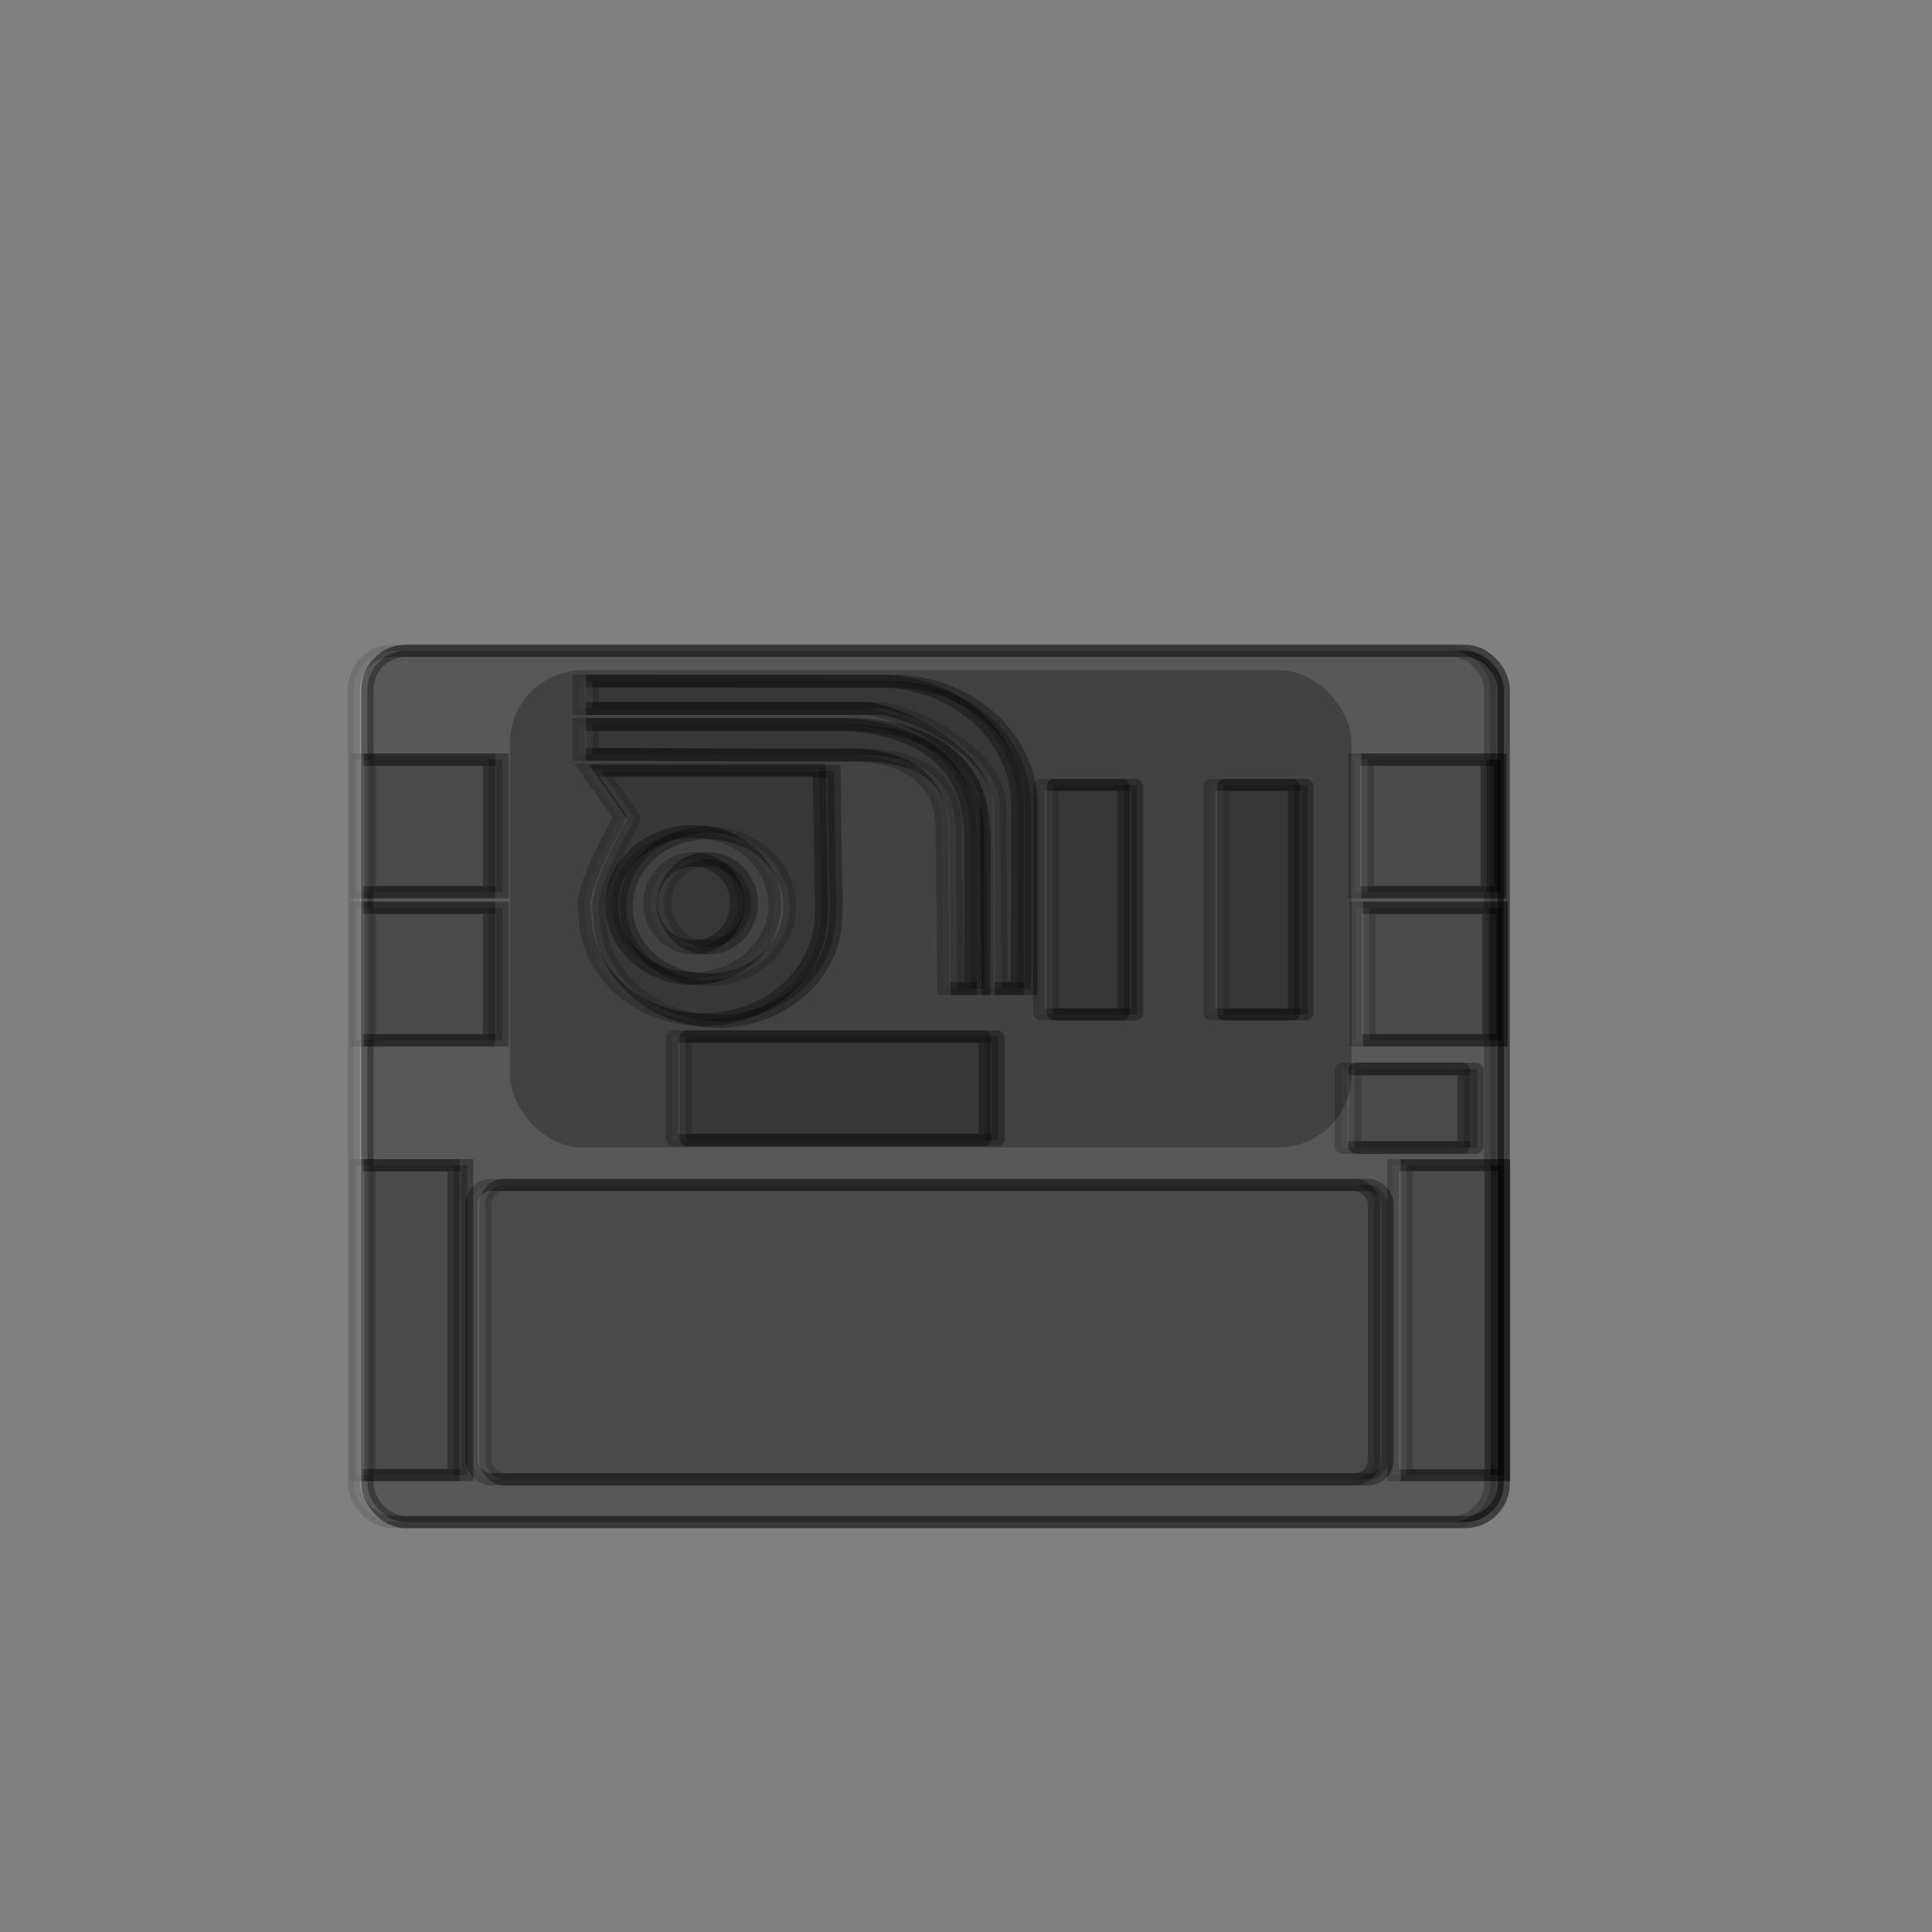 <?xml version="1.0" encoding="UTF-8" standalone="no"?>
<svg
   xmlns:dc="http://purl.org/dc/elements/1.1/"
   xmlns:cc="http://creativecommons.org/ns#"
   xmlns:rdf="http://www.w3.org/1999/02/22-rdf-syntax-ns#"
   xmlns:svg="http://www.w3.org/2000/svg"
   xmlns="http://www.w3.org/2000/svg"
   xmlns:sodipodi="http://sodipodi.sourceforge.net/DTD/sodipodi-0.dtd"
   xmlns:inkscape="http://www.inkscape.org/namespaces/inkscape"
   sodipodi:docname="framework3.svg"
   inkscape:version="1.0 (4035a4f, 2020-05-01)"
   id="svg8"
   version="1.1"
   viewBox="0 0 317.5 317.5"
   height="1200"
   width="1200">
  <rect x="0" y="0" width="317.5" height="317.5" fill="#808080" stroke="none"/>
  <defs
     id="defs2" />
  <sodipodi:namedview
     inkscape:window-maximized="1"
     inkscape:window-y="25"
     inkscape:window-x="0"
     inkscape:window-height="795"
     inkscape:window-width="1440"
     showguides="true"
     units="px"
     showgrid="false"
     inkscape:document-rotation="0"
     inkscape:current-layer="layer1"
     inkscape:document-units="px"
     inkscape:cy="543.89425"
     inkscape:cx="471.93822"
     inkscape:zoom="0.61499145"
     inkscape:pageshadow="2"
     inkscape:pageopacity="0.0"
     borderopacity="1.0"
     bordercolor="#666666"
     pagecolor="#ffffff"
     id="base" />
  <g
     id="layer1"
     inkscape:groupmode="layer"
     inkscape:label="Layer 1">
    <rect
       y="106.956"
       x="60.379"
       height="143.183"
       width="186.742"
       id="rect847"
       style="opacity:0.5;fill:#000000;stroke:#000000;stroke-width:2;stroke-linecap:round;stroke-linejoin:round;stroke-miterlimit:4;stroke-dasharray:none;stroke-opacity:1"
       ry="6.35" />
    <rect
       y="194.727"
       x="79.749"
       height="48.391"
       width="148.271"
       id="rect849"
       style="opacity:0.5;fill:#000000;stroke:#000000;stroke-width:2;stroke-opacity:1"
       ry="3.175" />
    <rect
       y="191.481"
       x="231.169"
       height="50.954"
       width="16.029"
       id="rect853"
       style="opacity:0.5;fill:#000000;stroke:#000000;stroke-width:1.963;stroke-opacity:1" />
    <rect
       y="191.502"
       x="60.798"
       height="50.913"
       width="15.988"
       id="rect855"
       style="opacity:0.5;fill:#000000;stroke:#000000;stroke-width:2.004;stroke-opacity:1" />
    <rect
       y="128.99"
       x="200.99"
       height="37.708"
       width="13.896"
       id="rect857"
       style="opacity:0.5;fill:#000000;stroke:#000000;stroke-width:1.979;stroke-opacity:1"
       ry="0.265" />
    <rect
       y="128.987"
       x="172.987"
       height="37.713"
       width="13.901"
       id="rect859"
       style="opacity:0.5;fill:#000000;stroke:#000000;stroke-width:1.974;stroke-opacity:1"
       ry="0.265" />
    <rect
       y="170.355"
       x="112.676"
       height="17.006"
       width="51.402"
       id="rect861"
       style="opacity:0.5;fill:#000000;stroke:#000000;stroke-width:2.044;stroke-opacity:1"
       ry="0.265" />
    <rect
       y="175.672"
       x="222.647"
       height="12.906"
       width="20.131"
       id="rect865"
       style="opacity:0.5;fill:#000000;stroke:#000000;stroke-width:2.094;stroke-opacity:1"
       ry="0.265" />
    <path
       transform="scale(0.265)"
       sodipodi:nodetypes="ccccsccccscsc"
       d="m 372.914,478.264 20.447,29.055 c -0.723,3.647 -26.919,45.978 -21.514,60.392 4e-5,36.253 32.815,65.641 73.295,65.641 40.479,-6.6e-4 73.293,-29.389 73.293,-65.641 7e-5,-3.996 0.776,-11.927 -0.034,-15.856 l -1.183,-73.591 z m 66.113,38.178 c 27.973,8e-4 50.649,20.438 50.648,45.648 -6e-4,25.209 -22.676,45.646 -50.648,45.646 -27.973,1.7e-4 -50.65,-20.436 -50.65,-45.646 -5.9e-4,-25.211 22.677,-45.649 50.65,-45.648 z"
       style="opacity:0.5;fill:#000000;stroke:#000000;stroke-width:7.963;stroke-opacity:1"
       id="path867" />
    <ellipse
       ry="7.237"
       rx="7.131"
       cy="148.455"
       cx="116.265"
       id="path883"
       style="opacity:0.5;fill:#000000;stroke:#000000;stroke-width:2.35;stroke-opacity:1" />
    <rect
       y="149.181"
       x="60.81"
       height="21.785"
       width="21.785"
       id="rect927"
       style="opacity:0.5;fill:#000000;stroke:#000000;stroke-width:2.028;stroke-miterlimit:4;stroke-dasharray:none;stroke-opacity:1;fill-opacity:1" />
    <rect
       style="opacity:0.5;fill:#000000;stroke:#000000;stroke-width:2.028;stroke-miterlimit:4;stroke-dasharray:none;stroke-opacity:1;fill-opacity:1"
       id="rect927-7"
       width="21.785"
       height="21.785"
       x="60.81"
       y="124.839" />
    <rect
       style="opacity:0.5;fill:#000000;stroke:#000000;stroke-width:2.028;stroke-miterlimit:4;stroke-dasharray:none;stroke-opacity:1"
       id="rect927-0"
       width="21.785"
       height="21.785"
       x="225.014"
       y="149.181" />
    <rect
       y="124.839"
       x="224.767"
       height="21.785"
       width="21.785"
       id="rect927-0-0"
       style="opacity:0.5;fill:#000000;stroke:#000000;stroke-width:2.028;stroke-miterlimit:4;stroke-dasharray:none;stroke-opacity:1" />
    <path
       id="path870"
       style="opacity:0.5;fill:#000000;stroke:#000000;stroke-width:2.117;stroke-miterlimit:4;stroke-dasharray:none;stroke-opacity:1"
       d="m 97.367,111.919 v 4.498 h 33.903 13.764 v 0 c 8.777,1.743 19.073,8.862 19.318,15.886 -5e-5,0.032 -2.3e-4,0.064 -5.3e-4,0.097 l 5.3e-4,-0.097 -5.3e-4,0.097 0.222,30.055 h 4.857 l 0.02,-30.055 h -5.3e-4 c 2.6e-4,-0.032 5.3e-4,-0.064 5.3e-4,-0.097 -2.6e-4,-11 -9.802,-20.01 -22.133,-20.345 v -0.01 h -0.695 z"
       sodipodi:nodetypes="cccccccccccccccccc" />
    <path
       sodipodi:nodetypes="ccccccccccccccccccc"
       d="m 97.367,119.062 v 4.901 l 29.452,0.117 h 12.589 2.089 v -0.043 c 10.478,0.118 15.903,4.521 15.58,13.259 -5e-5,0.028 -2.2e-4,0.057 -5.3e-4,0.085 l 5.3e-4,-0.085 -5.3e-4,0.085 0.203,25.073 h 4.442 l 0.019,-25.073 h -5.2e-4 c 2.3e-4,-0.028 5.2e-4,-0.057 5.2e-4,-0.085 -0.162,-13.36 -10.265,-17.708 -20.879,-18.234 v 0 0 z"
       style="opacity:0.5;fill:#000000;stroke:#000000;stroke-width:2.117;stroke-miterlimit:4;stroke-dasharray:none;stroke-opacity:1"
       id="path870-7-3-2" />
    <g
       style="opacity:0.25;fill:#ffffff"
       transform="translate(-125.083,-86.9)"
       id="g1572">
      <rect
         y="193.856"
         x="183.233"
         height="143.183"
         width="186.742"
         id="rect847-2"
         style="opacity:0.5;fill:#ffffff;stroke:#000000;stroke-width:2;stroke-linecap:round;stroke-linejoin:round;stroke-miterlimit:4;stroke-dasharray:none;stroke-opacity:1"
         ry="6.35" />
      <rect
         y="281.626"
         x="202.603"
         height="48.391"
         width="148.271"
         id="rect849-0"
         style="opacity:0.5;fill:#ffffff;stroke:#000000;stroke-width:2;stroke-opacity:1"
         ry="3.175" />
      <rect
         y="278.381"
         x="354.023"
         height="50.954"
         width="16.029"
         id="rect853-3"
         style="opacity:0.5;fill:#ffffff;stroke:#000000;stroke-width:1.963;stroke-opacity:1" />
      <rect
         y="278.401"
         x="183.652"
         height="50.913"
         width="15.988"
         id="rect855-9"
         style="opacity:0.5;fill:#ffffff;stroke:#000000;stroke-width:2.004;stroke-opacity:1" />
      <rect
         y="215.889"
         x="323.844"
         height="37.708"
         width="13.896"
         id="rect857-2"
         style="opacity:0.5;fill:#ffffff;stroke:#000000;stroke-width:1.979;stroke-opacity:1"
         ry="0.265" />
      <rect
         y="215.887"
         x="295.842"
         height="37.713"
         width="13.901"
         id="rect859-0"
         style="opacity:0.5;fill:#ffffff;stroke:#000000;stroke-width:1.974;stroke-opacity:1"
         ry="0.265" />
      <rect
         y="257.255"
         x="235.53"
         height="17.006"
         width="51.402"
         id="rect861-9"
         style="opacity:0.5;fill:#ffffff;stroke:#000000;stroke-width:2.044;stroke-opacity:1"
         ry="0.265" />
      <rect
         y="262.572"
         x="345.502"
         height="12.906"
         width="20.131"
         id="rect865-4"
         style="opacity:0.5;fill:#ffffff;stroke:#000000;stroke-width:2.094;stroke-opacity:1"
         ry="0.265" />
      <path
         sodipodi:nodetypes="ccccsccccscsc"
         d="m 221.521,213.44 5.41,7.687 c -0.191,0.965 -7.122,12.165 -5.692,15.979 1e-5,9.592 8.682,17.367 19.393,17.367 10.71,-1.8e-4 19.392,-7.776 19.392,-17.367 2e-5,-1.057 0.205,-3.156 -0.009,-4.195 l -0.313,-19.471 z m 17.492,10.101 c 7.401,2.1e-4 13.401,5.408 13.401,12.078 -1.6e-4,6.67 -6,12.077 -13.401,12.077 -7.401,4e-5 -13.401,-5.407 -13.401,-12.077 -1.5e-4,-6.67 6,-12.078 13.401,-12.078 z"
         style="opacity:0.5;fill:#ffffff;stroke:#000000;stroke-width:2.107;stroke-opacity:1"
         id="path867-0" />
      <ellipse
         ry="7.237"
         rx="7.131"
         cy="235.354"
         cx="239.119"
         id="path883-6"
         style="opacity:0.5;fill:#ffffff;stroke:#000000;stroke-width:2.35;stroke-opacity:1" />
      <rect
         y="236.08"
         x="183.664"
         height="21.785"
         width="21.785"
         id="rect927-9"
         style="opacity:0.5;fill:#ffffff;fill-opacity:1;stroke:#000000;stroke-width:2.028;stroke-miterlimit:4;stroke-dasharray:none;stroke-opacity:1" />
      <rect
         style="opacity:0.5;fill:#ffffff;fill-opacity:1;stroke:#000000;stroke-width:2.028;stroke-miterlimit:4;stroke-dasharray:none;stroke-opacity:1"
         id="rect927-7-4"
         width="21.785"
         height="21.785"
         x="183.664"
         y="211.738" />
      <rect
         style="opacity:0.5;fill:#ffffff;stroke:#000000;stroke-width:2.028;stroke-miterlimit:4;stroke-dasharray:none;stroke-opacity:1"
         id="rect927-0-8"
         width="21.785"
         height="21.785"
         x="347.868"
         y="236.08" />
      <rect
         y="211.738"
         x="347.622"
         height="21.785"
         width="21.785"
         id="rect927-0-0-8"
         style="opacity:0.5;fill:#ffffff;stroke:#000000;stroke-width:2.028;stroke-miterlimit:4;stroke-dasharray:none;stroke-opacity:1" />
      <path
         id="path870-6"
         style="opacity:0.5;fill:#ffffff;stroke:#000000;stroke-width:2.117;stroke-miterlimit:4;stroke-dasharray:none;stroke-opacity:1"
         d="m 220.221,198.818 v 4.498 h 33.903 13.764 v 0 c 8.777,1.743 19.073,8.862 19.318,15.886 -5e-5,0.032 -2.3e-4,0.064 -5.3e-4,0.097 l 5.3e-4,-0.097 -5.3e-4,0.097 0.222,30.055 h 4.857 l 0.02,-30.055 h -5.2e-4 c 2.5e-4,-0.032 5.2e-4,-0.064 5.2e-4,-0.097 -2.5e-4,-11 -9.802,-20.01 -22.133,-20.345 v -0.01 h -0.695 z"
         sodipodi:nodetypes="cccccccccccccccccc" />
      <path
         sodipodi:nodetypes="ccccccccccccccccccc"
         d="m 220.221,205.962 v 4.901 l 29.452,0.117 h 12.589 2.089 v -0.043 c 10.478,0.118 15.903,4.521 15.58,13.259 -5e-5,0.028 -2.2e-4,0.057 -5.3e-4,0.085 l 5.3e-4,-0.085 -5.3e-4,0.085 0.203,25.073 h 4.442 l 0.019,-25.073 h -5.3e-4 c 2.3e-4,-0.028 5.3e-4,-0.057 5.3e-4,-0.085 -0.162,-13.36 -10.265,-17.708 -20.879,-18.234 v 0 0 z"
         style="opacity:0.5;fill:#ffffff;stroke:#000000;stroke-width:2.117;stroke-miterlimit:4;stroke-dasharray:none;stroke-opacity:1"
         id="path870-7-3-2-6" />
    </g>
    <rect
       style="opacity:0.25;fill:#000000;stroke:none;stroke-width:2.117;stroke-linejoin:round;paint-order:stroke fill markers;stroke-opacity:0"
       id="rect2178"
       width="138.324"
       height="78.441"
       x="83.794"
       y="110.137"
       ry="12" />
  </g>
</svg>
